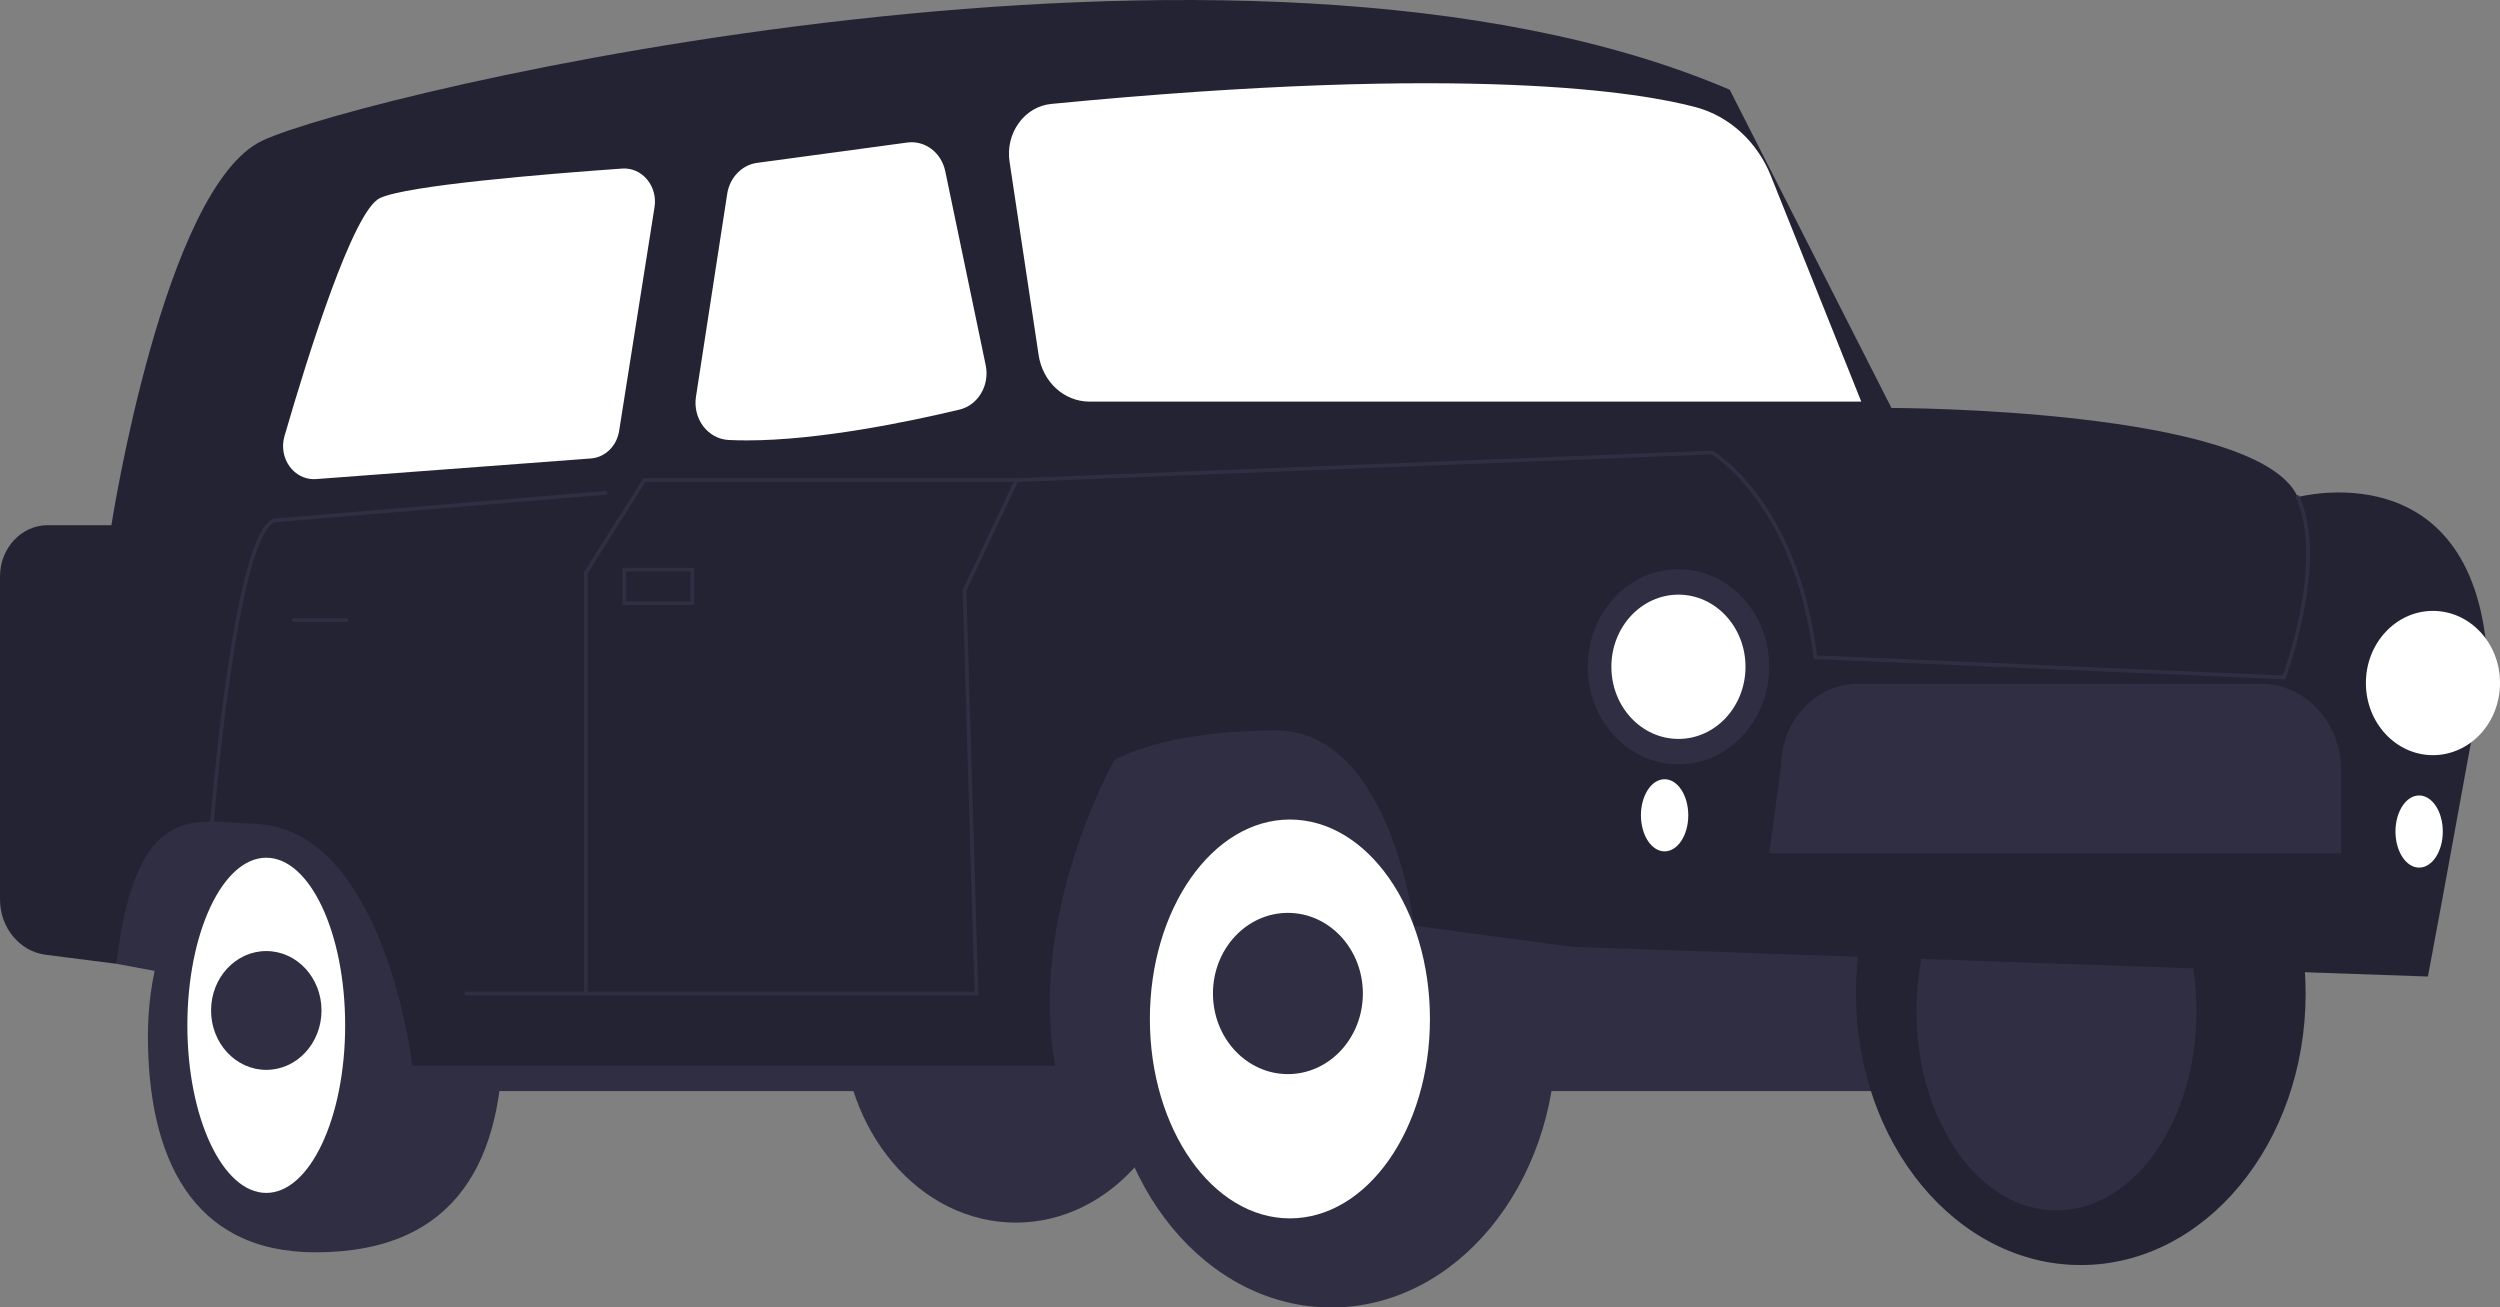 <svg width="174" height="91" viewBox="0 0 174 91" fill="none" xmlns="http://www.w3.org/2000/svg">
<rect x="0" y="0" width="174" height="91" fill="#808080" stroke="none"/>
<path d="M5.762 57.182L8.101 67.08L31.076 71.362V52.49L5.762 51.281V57.182Z" fill="#2F2E43"/>
<path d="M146.472 46.408H29.24V75.939H146.472V46.408Z" fill="#2F2E43"/>
<path d="M35.004 72.1C35.004 80.418 32.03 87.161 21.963 87.161C13.269 87.161 10.295 80.418 10.295 72.1C10.295 63.782 14.761 57.039 21.963 57.039C29.166 57.039 35.004 63.782 35.004 72.1Z" fill="#2F2E43"/>
<path d="M18.532 83.027C21.564 83.027 24.023 77.804 24.023 71.362C24.023 64.92 21.564 59.697 18.532 59.697C15.499 59.697 13.041 64.92 13.041 71.362C13.041 77.804 15.499 83.027 18.532 83.027Z" fill="white"/>
<path d="M18.533 74.463C20.656 74.463 22.377 72.612 22.377 70.328C22.377 68.045 20.656 66.194 18.533 66.194C16.41 66.194 14.69 68.045 14.69 70.328C14.69 72.612 16.41 74.463 18.533 74.463Z" fill="#2F2E43"/>
<path d="M144.823 88.047C153.466 88.047 160.472 79.585 160.472 69.147C160.472 58.709 153.466 50.247 144.823 50.247C136.18 50.247 129.174 58.709 129.174 69.147C129.174 79.585 136.18 88.047 144.823 88.047Z" fill="#232334"/>
<path d="M70.699 85.094C77.371 85.094 82.779 78.748 82.779 70.919C82.779 63.091 77.371 56.744 70.699 56.744C64.028 56.744 58.619 63.091 58.619 70.919C58.619 78.748 64.028 85.094 70.699 85.094Z" fill="#2F2E43"/>
<path d="M92.661 91C101.304 91 108.31 82.538 108.31 72.1C108.31 61.662 101.304 53.2 92.661 53.2C84.018 53.2 77.012 61.662 77.012 72.1C77.012 82.538 84.018 91 92.661 91Z" fill="#2F2E43"/>
<path d="M89.778 84.799C95.16 84.799 99.524 78.585 99.524 70.919C99.524 63.254 95.16 57.039 89.778 57.039C84.395 57.039 80.031 63.254 80.031 70.919C80.031 78.585 84.395 84.799 89.778 84.799Z" fill="white"/>
<path d="M143.131 84.245C148.514 84.245 152.878 78.031 152.878 70.365C152.878 62.7 148.514 56.486 143.131 56.486C137.748 56.486 133.385 62.7 133.385 70.365C133.385 78.031 137.748 84.245 143.131 84.245Z" fill="#2F2E43"/>
<path d="M89.638 74.758C92.519 74.758 94.855 72.246 94.855 69.147C94.855 66.049 92.519 63.536 89.638 63.536C86.757 63.536 84.422 66.049 84.422 69.147C84.422 72.246 86.757 74.758 89.638 74.758Z" fill="#2F2E43"/>
<path d="M0 62.599V40.126C0 38.153 1.487 36.553 3.321 36.553H7.754C7.754 36.553 11.394 13.038 18.257 9.79C25.121 6.541 86.62 -8.224 120.389 6.246L131.645 28.394C131.645 28.394 157.178 28.394 159.924 34.596C159.924 34.596 172.004 31.347 173.102 45.522L170.082 62.059L168.984 67.966L109.407 65.898L98.425 64.422C98.425 64.422 96.778 50.838 88.816 50.838C80.854 50.838 77.56 52.905 77.56 52.905C77.56 52.905 71.52 63.536 73.441 74.167H28.706C28.706 74.167 26.768 57.63 17.708 57.334C13.583 57.2 9.472 55.563 8.099 67.08L3.182 66.452C1.367 66.221 0 64.565 0 62.599Z" fill="#232334"/>
<path d="M129.545 27.952H75.831C74.061 27.952 72.57 26.587 72.288 24.708L70.266 11.261C70.12 10.295 70.347 9.338 70.905 8.565C71.462 7.794 72.267 7.321 73.171 7.233C102.364 4.4 114.277 6.451 118.044 7.465C120.357 8.087 122.302 9.866 123.247 12.225L129.545 27.952Z" fill="white"/>
<path d="M51.974 30.652C51.543 30.652 51.122 30.643 50.711 30.623C50.02 30.588 49.375 30.238 48.941 29.661C48.51 29.088 48.326 28.341 48.439 27.613L50.615 13.481C50.788 12.36 51.64 11.478 52.688 11.336L63.143 9.921C64.379 9.753 65.519 10.614 65.791 11.922L68.604 25.416C68.745 26.092 68.632 26.786 68.287 27.37C67.943 27.954 67.408 28.358 66.781 28.508C63.316 29.337 57.025 30.652 51.974 30.652Z" fill="white"/>
<path d="M21.844 33.35C21.191 33.35 20.571 33.03 20.163 32.474C19.724 31.877 19.588 31.087 19.798 30.36C21.483 24.551 24.584 14.675 26.438 13.789C28.283 12.907 37.796 12.122 43.303 11.732C43.961 11.686 44.592 11.961 45.033 12.487C45.476 13.015 45.666 13.719 45.555 14.419L43.091 29.995C42.925 31.047 42.117 31.834 41.128 31.909L21.994 33.344C21.944 33.348 21.894 33.35 21.844 33.35Z" fill="white"/>
<path d="M40.772 69.147V39.864L44.849 33.414H70.754L67.128 41.092L67.964 69.147H40.772Z" stroke="#2F2E43" stroke-width="0.261" stroke-miterlimit="10" stroke-linecap="round"/>
<path d="M32.461 69.147H40.768" stroke="#2F2E43" stroke-width="0.261" stroke-miterlimit="10" stroke-linecap="round"/>
<path d="M14.76 57.182C14.76 57.182 16.337 37.255 19.082 36.22L42.145 34.3" stroke="#2F2E43" stroke-width="0.261" stroke-miterlimit="10" stroke-linecap="round"/>
<path d="M20.451 43.16H24.122" stroke="#2F2E43" stroke-width="0.261" stroke-miterlimit="10" stroke-linecap="round"/>
<path d="M48.185 39.65H43.455V41.978H48.185V39.65Z" stroke="#2F2E43" stroke-width="0.261" stroke-miterlimit="10" stroke-linecap="round"/>
<path d="M70.752 33.415L119.153 31.495C119.153 31.495 125.029 34.886 126.346 45.741L158.962 47.147C158.962 47.147 161.982 39.173 159.923 34.596" stroke="#2F2E43" stroke-width="0.261" stroke-miterlimit="10" stroke-linecap="round"/>
<path d="M116.82 53.2C120.308 53.2 123.135 50.159 123.135 46.408C123.135 42.657 120.308 39.616 116.82 39.616C113.333 39.616 110.506 42.657 110.506 46.408C110.506 50.159 113.333 53.2 116.82 53.2Z" fill="#2F2E43"/>
<path d="M116.82 51.429C119.397 51.429 121.487 49.181 121.487 46.409C121.487 43.636 119.397 41.388 116.82 41.388C114.242 41.388 112.152 43.636 112.152 46.409C112.152 49.181 114.242 51.429 116.82 51.429Z" fill="white"/>
<path d="M115.856 59.255C116.766 59.255 117.504 58.131 117.504 56.745C117.504 55.358 116.766 54.234 115.856 54.234C114.946 54.234 114.209 55.358 114.209 56.745C114.209 58.131 114.946 59.255 115.856 59.255Z" fill="white"/>
<path d="M169.333 52.559C171.911 52.559 174.001 50.311 174.001 47.538C174.001 44.766 171.911 42.518 169.333 42.518C166.756 42.518 164.666 44.766 164.666 47.538C164.666 50.311 166.756 52.559 169.333 52.559Z" fill="white"/>
<path d="M168.372 60.385C169.282 60.385 170.019 59.261 170.019 57.874C170.019 56.488 169.282 55.364 168.372 55.364C167.462 55.364 166.725 56.488 166.725 57.874C166.725 59.261 167.462 60.385 168.372 60.385Z" fill="white"/>
<path d="M162.944 59.402H123.135L123.958 53.368C123.958 50.177 126.364 47.59 129.331 47.59H157.352C160.44 47.59 162.944 50.282 162.944 53.605V59.402Z" fill="#2F2E43"/>
</svg>
